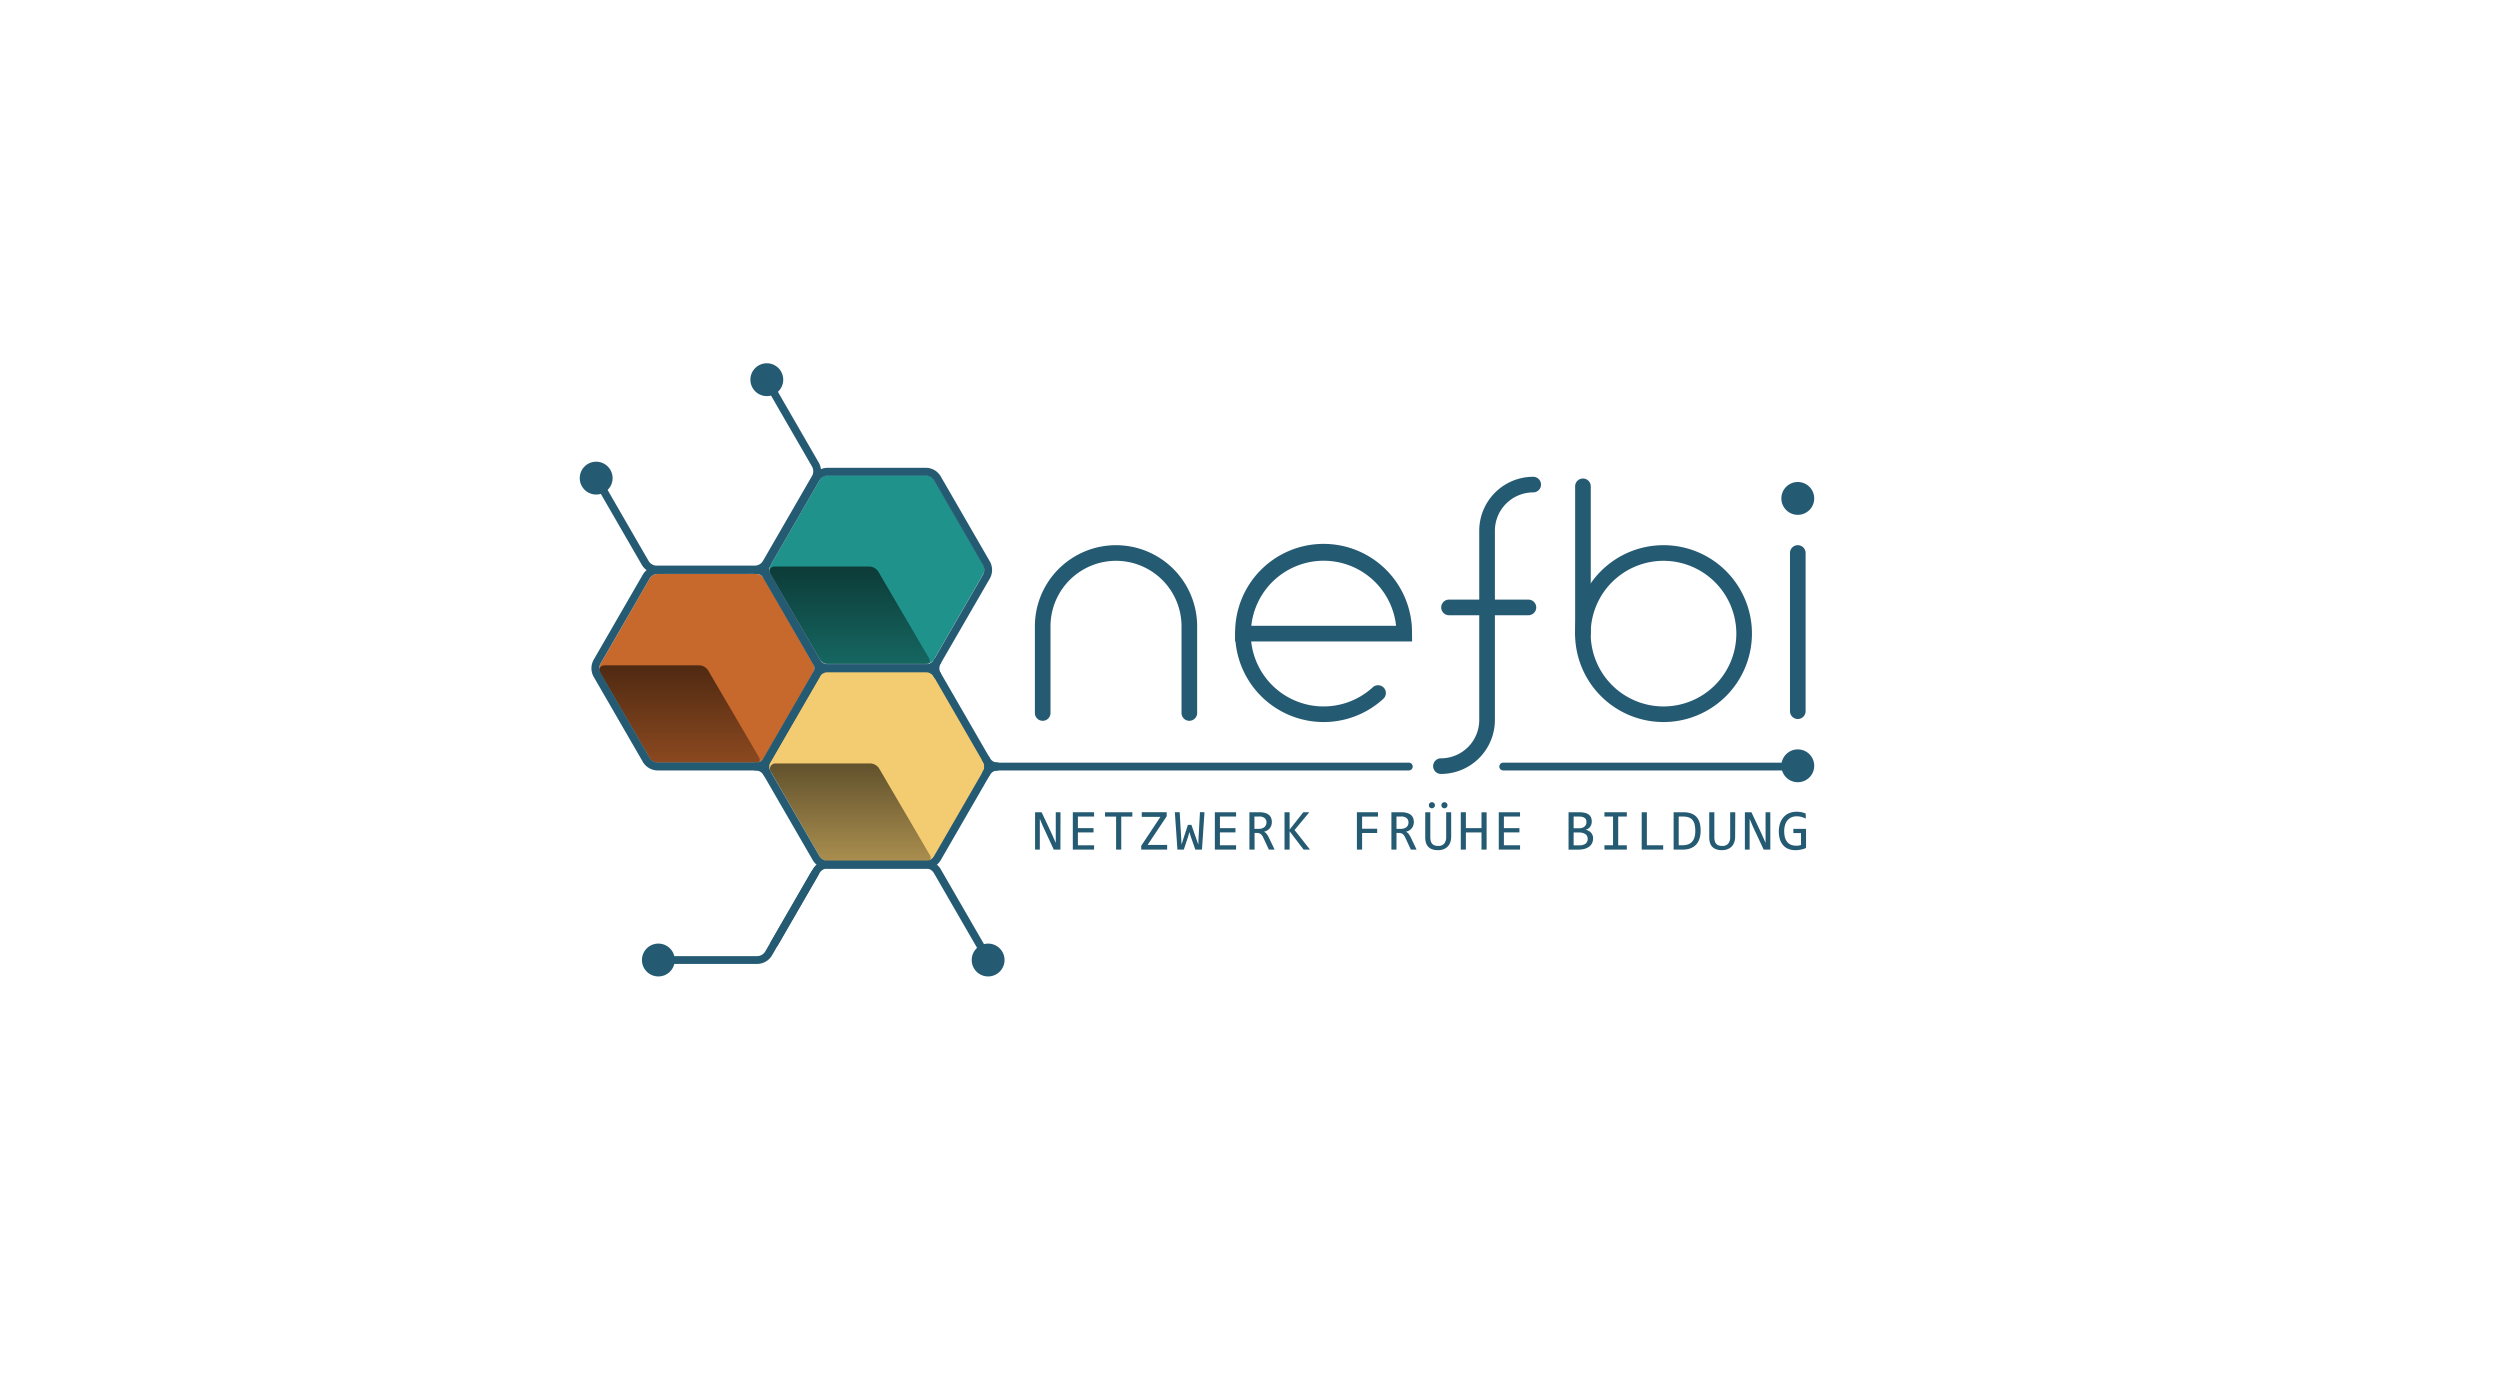 <svg xmlns="http://www.w3.org/2000/svg" xmlns:xlink="http://www.w3.org/1999/xlink" viewBox="0 0 1280 712.42"><defs><style>.cls-1{isolation:isolate;}.cls-2{fill:#c7682d;}.cls-3,.cls-5,.cls-7{mix-blend-mode:multiply;}.cls-3{fill:url(#Unbenannter_Verlauf_37);}.cls-4{fill:#1f938b;}.cls-5{fill:url(#Unbenannter_Verlauf_37-2);}.cls-6{fill:#f3cb70;}.cls-7{fill:url(#Unbenannter_Verlauf_37-3);}.cls-8{fill:#255a73;}</style><linearGradient id="Unbenannter_Verlauf_37" x1="347.79" y1="390.99" x2="347.79" y2="340.66" gradientUnits="userSpaceOnUse"><stop offset="0" stop-opacity="0.3"/><stop offset="1" stop-opacity="0.6"/></linearGradient><linearGradient id="Unbenannter_Verlauf_37-2" x1="434.9" y1="340.41" x2="434.9" y2="290.08" xlink:href="#Unbenannter_Verlauf_37"/><linearGradient id="Unbenannter_Verlauf_37-3" x1="435.35" y1="441.21" x2="435.35" y2="390.88" xlink:href="#Unbenannter_Verlauf_37"/></defs><g class="cls-1"><g id="Ebene_1" data-name="Ebene 1"><path class="cls-2" d="M336.79,293.86a4.87,4.87,0,0,0-4.21,2.43l-25.09,43.45a4.87,4.87,0,0,0,0,4.87l25.09,43.45a4.87,4.87,0,0,0,4.21,2.43H387a4.9,4.9,0,0,0,4.22-2.43l25.08-43.45a4.87,4.87,0,0,0,0-4.87l-25.08-43.45a4.9,4.9,0,0,0-4.22-2.43Z"/><path class="cls-3" d="M357.77,340.66H309.36a2.78,2.78,0,0,0-2.51,3.83l25.26,43.79a5.39,5.39,0,0,0,4.61,2.71H386.8a2.1,2.1,0,0,0,1.83-3.22L362.77,343.6A5.55,5.55,0,0,0,357.77,340.66Z"/><path class="cls-4" d="M423.91,243.28a4.88,4.88,0,0,0-4.22,2.43l-25.08,43.45a4.85,4.85,0,0,0,0,4.86l25.08,43.45a4.88,4.88,0,0,0,4.22,2.43h50.17a4.88,4.88,0,0,0,4.21-2.43L503.37,294a4.85,4.85,0,0,0,0-4.86l-25.08-43.45a4.88,4.88,0,0,0-4.21-2.43Z"/><path class="cls-5" d="M444.89,290.08H396.47a2.77,2.77,0,0,0-2.5,3.82l25.26,43.79a5.37,5.37,0,0,0,4.6,2.72h50.08a2.11,2.11,0,0,0,1.84-3.22L449.89,293A5.59,5.59,0,0,0,444.89,290.08Z"/><path class="cls-6" d="M424,343a5,5,0,0,0-4.28,2.46l-25.46,44.1a5,5,0,0,0,0,4.94l25.46,44.1A5,5,0,0,0,424,441h50.92a5,5,0,0,0,4.27-2.47l25.46-44.1a5,5,0,0,0,0-4.94l-25.46-44.1a5,5,0,0,0-4.27-2.46Z"/><path class="cls-7" d="M445.34,390.88H396.92a2.77,2.77,0,0,0-2.5,3.82l25.26,43.79a5.37,5.37,0,0,0,4.6,2.72h50.09A2.11,2.11,0,0,0,476.2,438l-25.86-44.17A5.57,5.57,0,0,0,445.34,390.88Z"/><path class="cls-8" d="M387,394.47H336.79a8.9,8.9,0,0,1-7.68-4.43L304,346.59a8.89,8.89,0,0,1,0-8.87l25.08-43.45a8.9,8.9,0,0,1,7.68-4.43H387a8.9,8.9,0,0,1,7.68,4.43l25.08,43.45a8.89,8.89,0,0,1,0,8.87L394.64,390A8.9,8.9,0,0,1,387,394.47ZM336.79,293.84a4.87,4.87,0,0,0-4.21,2.43l-25.09,43.45a4.87,4.87,0,0,0,0,4.87L332.58,388a4.87,4.87,0,0,0,4.21,2.43H387a4.87,4.87,0,0,0,4.21-2.43l25.09-43.45a4.87,4.87,0,0,0,0-4.87l-25.09-43.45a4.87,4.87,0,0,0-4.21-2.43Z"/><path class="cls-8" d="M474,444.81H423.8a8.89,8.89,0,0,1-7.68-4.44L391,396.92a8.87,8.87,0,0,1,0-8.86l25.09-43.45a8.88,8.88,0,0,1,7.68-4.43H474a8.86,8.86,0,0,1,7.67,4.43l25.09,43.45a8.87,8.87,0,0,1,0,8.86l-25.09,43.45A8.87,8.87,0,0,1,474,444.81ZM423.8,344.18a4.88,4.88,0,0,0-4.22,2.43L394.5,390.06a4.85,4.85,0,0,0,0,4.86l25.08,43.45a4.89,4.89,0,0,0,4.22,2.44H474a4.89,4.89,0,0,0,4.21-2.44l25.09-43.45a4.9,4.9,0,0,0,0-4.86l-25.09-43.45a4.88,4.88,0,0,0-4.21-2.43Z"/><path class="cls-8" d="M392.75,397.9a2,2,0,0,1-1.74-1,4.87,4.87,0,0,0-4.21-2.43,2,2,0,1,1,0-4,8.9,8.9,0,0,1,7.68,4.43,2,2,0,0,1-.73,2.73A1.93,1.93,0,0,1,392.75,397.9Z"/><path class="cls-8" d="M474,344.13H423.8a8.88,8.88,0,0,1-7.68-4.43L391,296.25a8.87,8.87,0,0,1,0-8.86l25.09-43.45a8.88,8.88,0,0,1,7.68-4.43H474a8.86,8.86,0,0,1,7.67,4.43l25.09,43.45a8.87,8.87,0,0,1,0,8.86L481.64,339.7A8.86,8.86,0,0,1,474,344.13ZM423.8,243.51a4.88,4.88,0,0,0-4.22,2.43L394.5,289.39a4.85,4.85,0,0,0,0,4.86l25.08,43.45a4.88,4.88,0,0,0,4.22,2.43H474a4.88,4.88,0,0,0,4.21-2.43l25.09-43.45a4.9,4.9,0,0,0,0-4.86l-25.09-43.45a4.88,4.88,0,0,0-4.21-2.43Z"/><path class="cls-8" d="M386.8,293.84a2,2,0,0,1,0-4,4.9,4.9,0,0,0,4.22-2.43,2,2,0,1,1,3.46,2A8.9,8.9,0,0,1,386.8,293.84Z"/><path class="cls-8" d="M479.88,347.61a2,2,0,0,1-1.74-1,8.89,8.89,0,0,1,0-8.87,2,2,0,0,1,3.47,2,4.87,4.87,0,0,0,0,4.87,2,2,0,0,1-.74,2.73A2,2,0,0,1,479.88,347.61Z"/><path class="cls-8" d="M510.44,394.47h-.14a8.89,8.89,0,0,1-7.34-5,2,2,0,1,1,3.6-1.74,4.87,4.87,0,0,0,4,2.73,2,2,0,0,1-.14,4Z"/><path class="cls-8" d="M504.75,398.32a1.94,1.94,0,0,1-.87-.2,2,2,0,0,1-.92-2.67,8.86,8.86,0,0,1,7.34-5,2,2,0,1,1,.28,4,4.89,4.89,0,0,0-4,2.73A2,2,0,0,1,504.75,398.32Z"/><path class="cls-8" d="M721.31,394.47H505.92a2,2,0,0,1,0-4H721.31a2,2,0,0,1,0,4Z"/><path class="cls-8" d="M918.16,394.47H769.65a2,2,0,1,1,0-4H918.16a2,2,0,1,1,0,4Z"/><path class="cls-8" d="M608.94,369.05a4,4,0,0,1-4-4V320.68a33.54,33.54,0,0,0-67.08,0v44.37a4,4,0,1,1-8,0V320.68a41.54,41.54,0,0,1,83.08,0v44.37A4,4,0,0,1,608.94,369.05Z"/><path class="cls-8" d="M851.74,369.69A45.28,45.28,0,1,1,897,324.42,45.32,45.32,0,0,1,851.74,369.69Zm0-82.55A37.28,37.28,0,1,0,889,324.42,37.32,37.32,0,0,0,851.74,287.14Z"/><path class="cls-8" d="M737.77,396.26a4,4,0,0,1,0-8,19.62,19.62,0,0,0,19.6-19.6V271.72A27.65,27.65,0,0,1,785,244.11a4,4,0,0,1,0,8,19.64,19.64,0,0,0-19.61,19.61v96.94A27.63,27.63,0,0,1,737.77,396.26Z"/><path class="cls-8" d="M723,328.42H632.4v-4a45.28,45.28,0,1,1,90.55,0Zm-82.33-8h74.12a37.27,37.27,0,0,0-74.12,0Z"/><path class="cls-8" d="M677.68,369.69a45.33,45.33,0,0,1-45.28-45.27,4,4,0,1,1,8,0,37.27,37.27,0,0,0,62.42,27.51,4,4,0,1,1,5.39,5.91A45.15,45.15,0,0,1,677.68,369.69Z"/><path class="cls-8" d="M782.55,315H741.9a4,4,0,1,1,0-8h40.65a4,4,0,0,1,0,8Z"/><path class="cls-8" d="M810.47,328.42a4,4,0,0,1-4-4V249a4,4,0,0,1,8,0v75.41A4,4,0,0,1,810.47,328.42Z"/><path class="cls-8" d="M920.47,368.13a4,4,0,0,1-4-4v-81a4,4,0,0,1,8,0v81A4,4,0,0,1,920.47,368.13Z"/><circle class="cls-8" cx="920.47" cy="255.19" r="8.41"/><circle class="cls-8" cx="920.47" cy="392.09" r="8.41"/><path class="cls-8" d="M542.93,435h-3.4L534,423.08l-1.61-3.84V435h-2.43V415.87h3.35l5.32,11.31,1.92,4.38V415.87h2.43Z"/><path class="cls-8" d="M560.17,435H549.28V415.87h10.89v2.2h-8.28V424h8v2.2h-8v6.59h8.28Z"/><path class="cls-8" d="M579.75,418.1h-5.67V435h-2.64V418.1h-5.67v-2.23h14Z"/><path class="cls-8" d="M597.35,417.92l-9.77,14.67h10V435H584.31v-1.95l9.83-14.82h-9.56v-2.38h12.77Z"/><path class="cls-8" d="M616.7,415.87,615.41,435H612l-2.37-6.81L609,426l-.69,2.36L606.11,435h-3.27l-1.32-19.15H604l.75,13,.22,3.58.92-3,2.32-7.11H610l2.66,7.62.9,2.52.06-2.64.76-14Z"/><path class="cls-8" d="M632.86,435H622V415.87h10.88v2.2h-8.27V424h7.95v2.2h-7.95v6.59h8.27Z"/><path class="cls-8" d="M652.6,435h-2.94l-2.86-6.13a6.47,6.47,0,0,0-.66-1.16,2.94,2.94,0,0,0-.72-.73,2.63,2.63,0,0,0-.85-.39,4.1,4.1,0,0,0-1-.12h-1.23V435H639.7V415.87h5.13a9.71,9.71,0,0,1,2.87.37,5.32,5.32,0,0,1,2,1,4,4,0,0,1,1.13,1.59,5.9,5.9,0,0,1,.35,2.06,5.2,5.2,0,0,1-.26,1.69,4.51,4.51,0,0,1-.78,1.45,5,5,0,0,1-1.29,1.13,5.61,5.61,0,0,1-1.77.71,3,3,0,0,1,1.37,1,10.14,10.14,0,0,1,1.15,1.85Zm-4.17-13.89a2.77,2.77,0,0,0-1-2.3,4.23,4.23,0,0,0-2.7-.76h-2.46v6.33h2.11a6.08,6.08,0,0,0,1.66-.21,3.92,3.92,0,0,0,1.26-.63,2.79,2.79,0,0,0,.8-1A3.27,3.27,0,0,0,648.43,421.13Z"/><path class="cls-8" d="M670.72,435h-3.28l-7.16-9.39V435h-2.61V415.87h2.61v8.89l7-8.89h3.09l-7.56,9.1Z"/><path class="cls-8" d="M705.53,418.1H697.4v6.21h7.71v2.18H697.4V435h-2.67V415.87h10.8Z"/><path class="cls-8" d="M725.3,435h-2.94l-2.86-6.13a6.47,6.47,0,0,0-.66-1.16,3.12,3.12,0,0,0-.72-.73,2.73,2.73,0,0,0-.85-.39,4.18,4.18,0,0,0-1-.12H715V435h-2.6V415.87h5.12a9.66,9.66,0,0,1,2.87.37,5.32,5.32,0,0,1,2,1,3.88,3.88,0,0,1,1.13,1.59,5.68,5.68,0,0,1,.36,2.06,5.49,5.49,0,0,1-.26,1.69,4.54,4.54,0,0,1-.79,1.45,4.73,4.73,0,0,1-1.29,1.13,5.65,5.65,0,0,1-1.76.71,3,3,0,0,1,1.37,1,10.72,10.72,0,0,1,1.15,1.85Zm-4.17-13.89a2.77,2.77,0,0,0-1-2.3,4.24,4.24,0,0,0-2.71-.76H715v6.33h2.11a6.15,6.15,0,0,0,1.67-.21,3.92,3.92,0,0,0,1.26-.63,2.9,2.9,0,0,0,.8-1A3.27,3.27,0,0,0,721.13,421.13Z"/><path class="cls-8" d="M743,428.35a8.91,8.91,0,0,1-.44,2.87,5.93,5.93,0,0,1-1.32,2.18,5.84,5.84,0,0,1-2.11,1.39,7.83,7.83,0,0,1-2.88.49,8.46,8.46,0,0,1-3-.47,4.93,4.93,0,0,1-3.17-3.38,9.34,9.34,0,0,1-.36-2.68V415.87h2.6v12.67a7.83,7.83,0,0,0,.22,2,3.43,3.43,0,0,0,.69,1.42,3.06,3.06,0,0,0,1.25.87,5.48,5.48,0,0,0,1.89.29,3.76,3.76,0,0,0,3.07-1.2,5.25,5.25,0,0,0,1-3.39V415.87H743Zm-9.87-17.63a1.58,1.58,0,0,1,.61.12,1.51,1.51,0,0,1,.49.33,1.35,1.35,0,0,1,.34.5,1.59,1.59,0,0,1,.13.61,1.55,1.55,0,0,1-.13.61,1.31,1.31,0,0,1-.34.49,1.51,1.51,0,0,1-.49.33,1.59,1.59,0,0,1-.61.13,1.52,1.52,0,0,1-1.55-1.56,1.58,1.58,0,0,1,.12-.61,1.45,1.45,0,0,1,.33-.5,1.51,1.51,0,0,1,.49-.33A1.54,1.54,0,0,1,733.12,410.72Zm6.41,0a1.63,1.63,0,0,1,.62.12,1.45,1.45,0,0,1,.5.33,1.81,1.81,0,0,1,.33.5,1.58,1.58,0,0,1,.12.61,1.54,1.54,0,0,1-.12.61,1.75,1.75,0,0,1-.33.49,1.45,1.45,0,0,1-.5.33,1.64,1.64,0,0,1-.62.13,1.54,1.54,0,0,1-1.55-1.56,1.42,1.42,0,0,1,.13-.61,1.45,1.45,0,0,1,.33-.5,1.41,1.41,0,0,1,.49-.33A1.53,1.53,0,0,1,739.53,410.72Z"/><path class="cls-8" d="M761.14,435h-2.61v-8.79h-8V435h-2.61V415.87h2.61V424h8v-8.1h2.61Z"/><path class="cls-8" d="M778.26,435H767.37V415.87h10.89v2.2H770V424h7.95v2.2H770v6.59h8.28Z"/><path class="cls-8" d="M815.66,429.29a5.31,5.31,0,0,1-.54,2.44,4.84,4.84,0,0,1-1.52,1.79,7.15,7.15,0,0,1-2.39,1.12,12,12,0,0,1-3.11.38h-5V415.87h5.48q6.4,0,6.4,4.66a4.75,4.75,0,0,1-.74,2.67,4.38,4.38,0,0,1-2.41,1.65,5.67,5.67,0,0,1,1.47.5,4.28,4.28,0,0,1,1.23.91,4.06,4.06,0,0,1,.83,1.32A4.42,4.42,0,0,1,815.66,429.29Zm-3.4-8.41a3.57,3.57,0,0,0-.17-1.1,2.06,2.06,0,0,0-.62-.9,3.23,3.23,0,0,0-1.19-.59,6.62,6.62,0,0,0-1.89-.22H805.7v6h2.61a6.18,6.18,0,0,0,1.61-.19,3.45,3.45,0,0,0,1.25-.59,2.75,2.75,0,0,0,.81-1A3.27,3.27,0,0,0,812.26,420.88Zm.63,8.5a2.74,2.74,0,0,0-.31-1.32,2.71,2.71,0,0,0-.89-1,4.36,4.36,0,0,0-1.43-.62,7.35,7.35,0,0,0-1.9-.22H805.7v6.59h2.75a5.53,5.53,0,0,0,3.34-.83A3.08,3.08,0,0,0,812.89,429.38Z"/><path class="cls-8" d="M825.88,418.07h-4.41v-2.2h11.46v2.2h-4.41v14.72h4.41V435H821.47v-2.23h4.41Z"/><path class="cls-8" d="M851.55,435h-11V415.87h2.65v16.92h8.36Z"/><path class="cls-8" d="M870.72,425.23a16,16,0,0,1-.21,2.64,10.09,10.09,0,0,1-.68,2.34,7.65,7.65,0,0,1-1.22,2,6.69,6.69,0,0,1-1.83,1.52,9.25,9.25,0,0,1-2.52,1A13.92,13.92,0,0,1,861,435h-4.1V415.87h4.93q4.49,0,6.69,2.31T870.72,425.23Zm-2.74.19a13.13,13.13,0,0,0-.38-3.44,5.52,5.52,0,0,0-1.15-2.27,4.44,4.44,0,0,0-2-1.25,8.75,8.75,0,0,0-2.76-.39H859.5v14.69h2Q868,432.76,868,425.42Z"/><path class="cls-8" d="M888.39,428.35a8.64,8.64,0,0,1-.45,2.87,6.05,6.05,0,0,1-1.31,2.18,5.88,5.88,0,0,1-2.12,1.39,7.76,7.76,0,0,1-2.88.49,8.46,8.46,0,0,1-3-.47,5.12,5.12,0,0,1-2-1.32,5.25,5.25,0,0,1-1.14-2.06,9.34,9.34,0,0,1-.36-2.68V415.87h2.61v12.67a8.35,8.35,0,0,0,.21,2,3.33,3.33,0,0,0,.7,1.42,3,3,0,0,0,1.25.87,5.42,5.42,0,0,0,1.88.29,3.75,3.75,0,0,0,3.07-1.2,5.19,5.19,0,0,0,1-3.39V415.87h2.61Z"/><path class="cls-8" d="M906.41,435H903l-5.58-11.94-1.61-3.84V435h-2.43V415.87h3.35l5.32,11.31,1.92,4.38V415.87h2.43Z"/><path class="cls-8" d="M924.56,419.15a11.11,11.11,0,0,0-2.2-.88,9.1,9.1,0,0,0-2.46-.32,6.46,6.46,0,0,0-2.71.54,5.72,5.72,0,0,0-2,1.53,7.05,7.05,0,0,0-1.25,2.39,10.54,10.54,0,0,0-.43,3.07,13.14,13.14,0,0,0,.35,3.15A6.44,6.44,0,0,0,915,431a4.91,4.91,0,0,0,1.91,1.48,7,7,0,0,0,2.8.51l.6,0c.21,0,.43,0,.64-.08a6.18,6.18,0,0,0,.62-.12l.54-.16v-6.1h-3.91v-2.15h6.49v9.78a10.81,10.81,0,0,1-1.27.5A13,13,0,0,1,922,435a13.81,13.81,0,0,1-1.39.22,12.23,12.23,0,0,1-1.33.07,9.67,9.67,0,0,1-3.54-.61,7,7,0,0,1-2.68-1.83,8.16,8.16,0,0,1-1.7-3,13.49,13.49,0,0,1-.59-4.17,12.69,12.69,0,0,1,.66-4.23,9,9,0,0,1,1.85-3.16,7.78,7.78,0,0,1,2.87-2,9.83,9.83,0,0,1,3.7-.68,12.06,12.06,0,0,1,2.45.23,9.76,9.76,0,0,1,2.24.72Z"/><path class="cls-8" d="M505,491.51a2,2,0,0,1-1.73-1l-25.09-43.45a4.89,4.89,0,0,0-4.21-2.44H423.8a4.89,4.89,0,0,0-4.22,2.44l-21.37,37a2,2,0,0,1-3.47-2l21.38-37a8.89,8.89,0,0,1,7.68-4.44H474a8.87,8.87,0,0,1,7.67,4.44l25.09,43.45a2,2,0,0,1-.73,2.73A2,2,0,0,1,505,491.51Z"/><path class="cls-8" d="M386.44,293.6H336.27a8.89,8.89,0,0,1-7.68-4.44L303.5,245.72a2,2,0,1,1,3.47-2l25.08,43.44a4.87,4.87,0,0,0,4.22,2.44h50.17a4.87,4.87,0,0,0,4.21-2.44l25.09-43.44a4.92,4.92,0,0,0,0-4.87L390.65,195.4a2,2,0,0,1,3.47-2l25.08,43.45a8.89,8.89,0,0,1,0,8.87l-25.08,43.44A8.9,8.9,0,0,1,386.44,293.6Z"/><circle class="cls-8" cx="392.61" cy="194.4" r="8.41"/><circle class="cls-8" cx="305.24" cy="244.8" r="8.41"/><circle class="cls-8" cx="337.08" cy="491.53" r="8.41"/><circle class="cls-8" cx="505.92" cy="491.53" r="8.41"/><path class="cls-8" d="M387.62,493.53H337.45a2,2,0,0,1,0-4h50.17a4.87,4.87,0,0,0,4.21-2.43l23.51-40.72a2,2,0,0,1,3.47,2L395.3,489.1A8.9,8.9,0,0,1,387.62,493.53Z"/></g></g></svg>